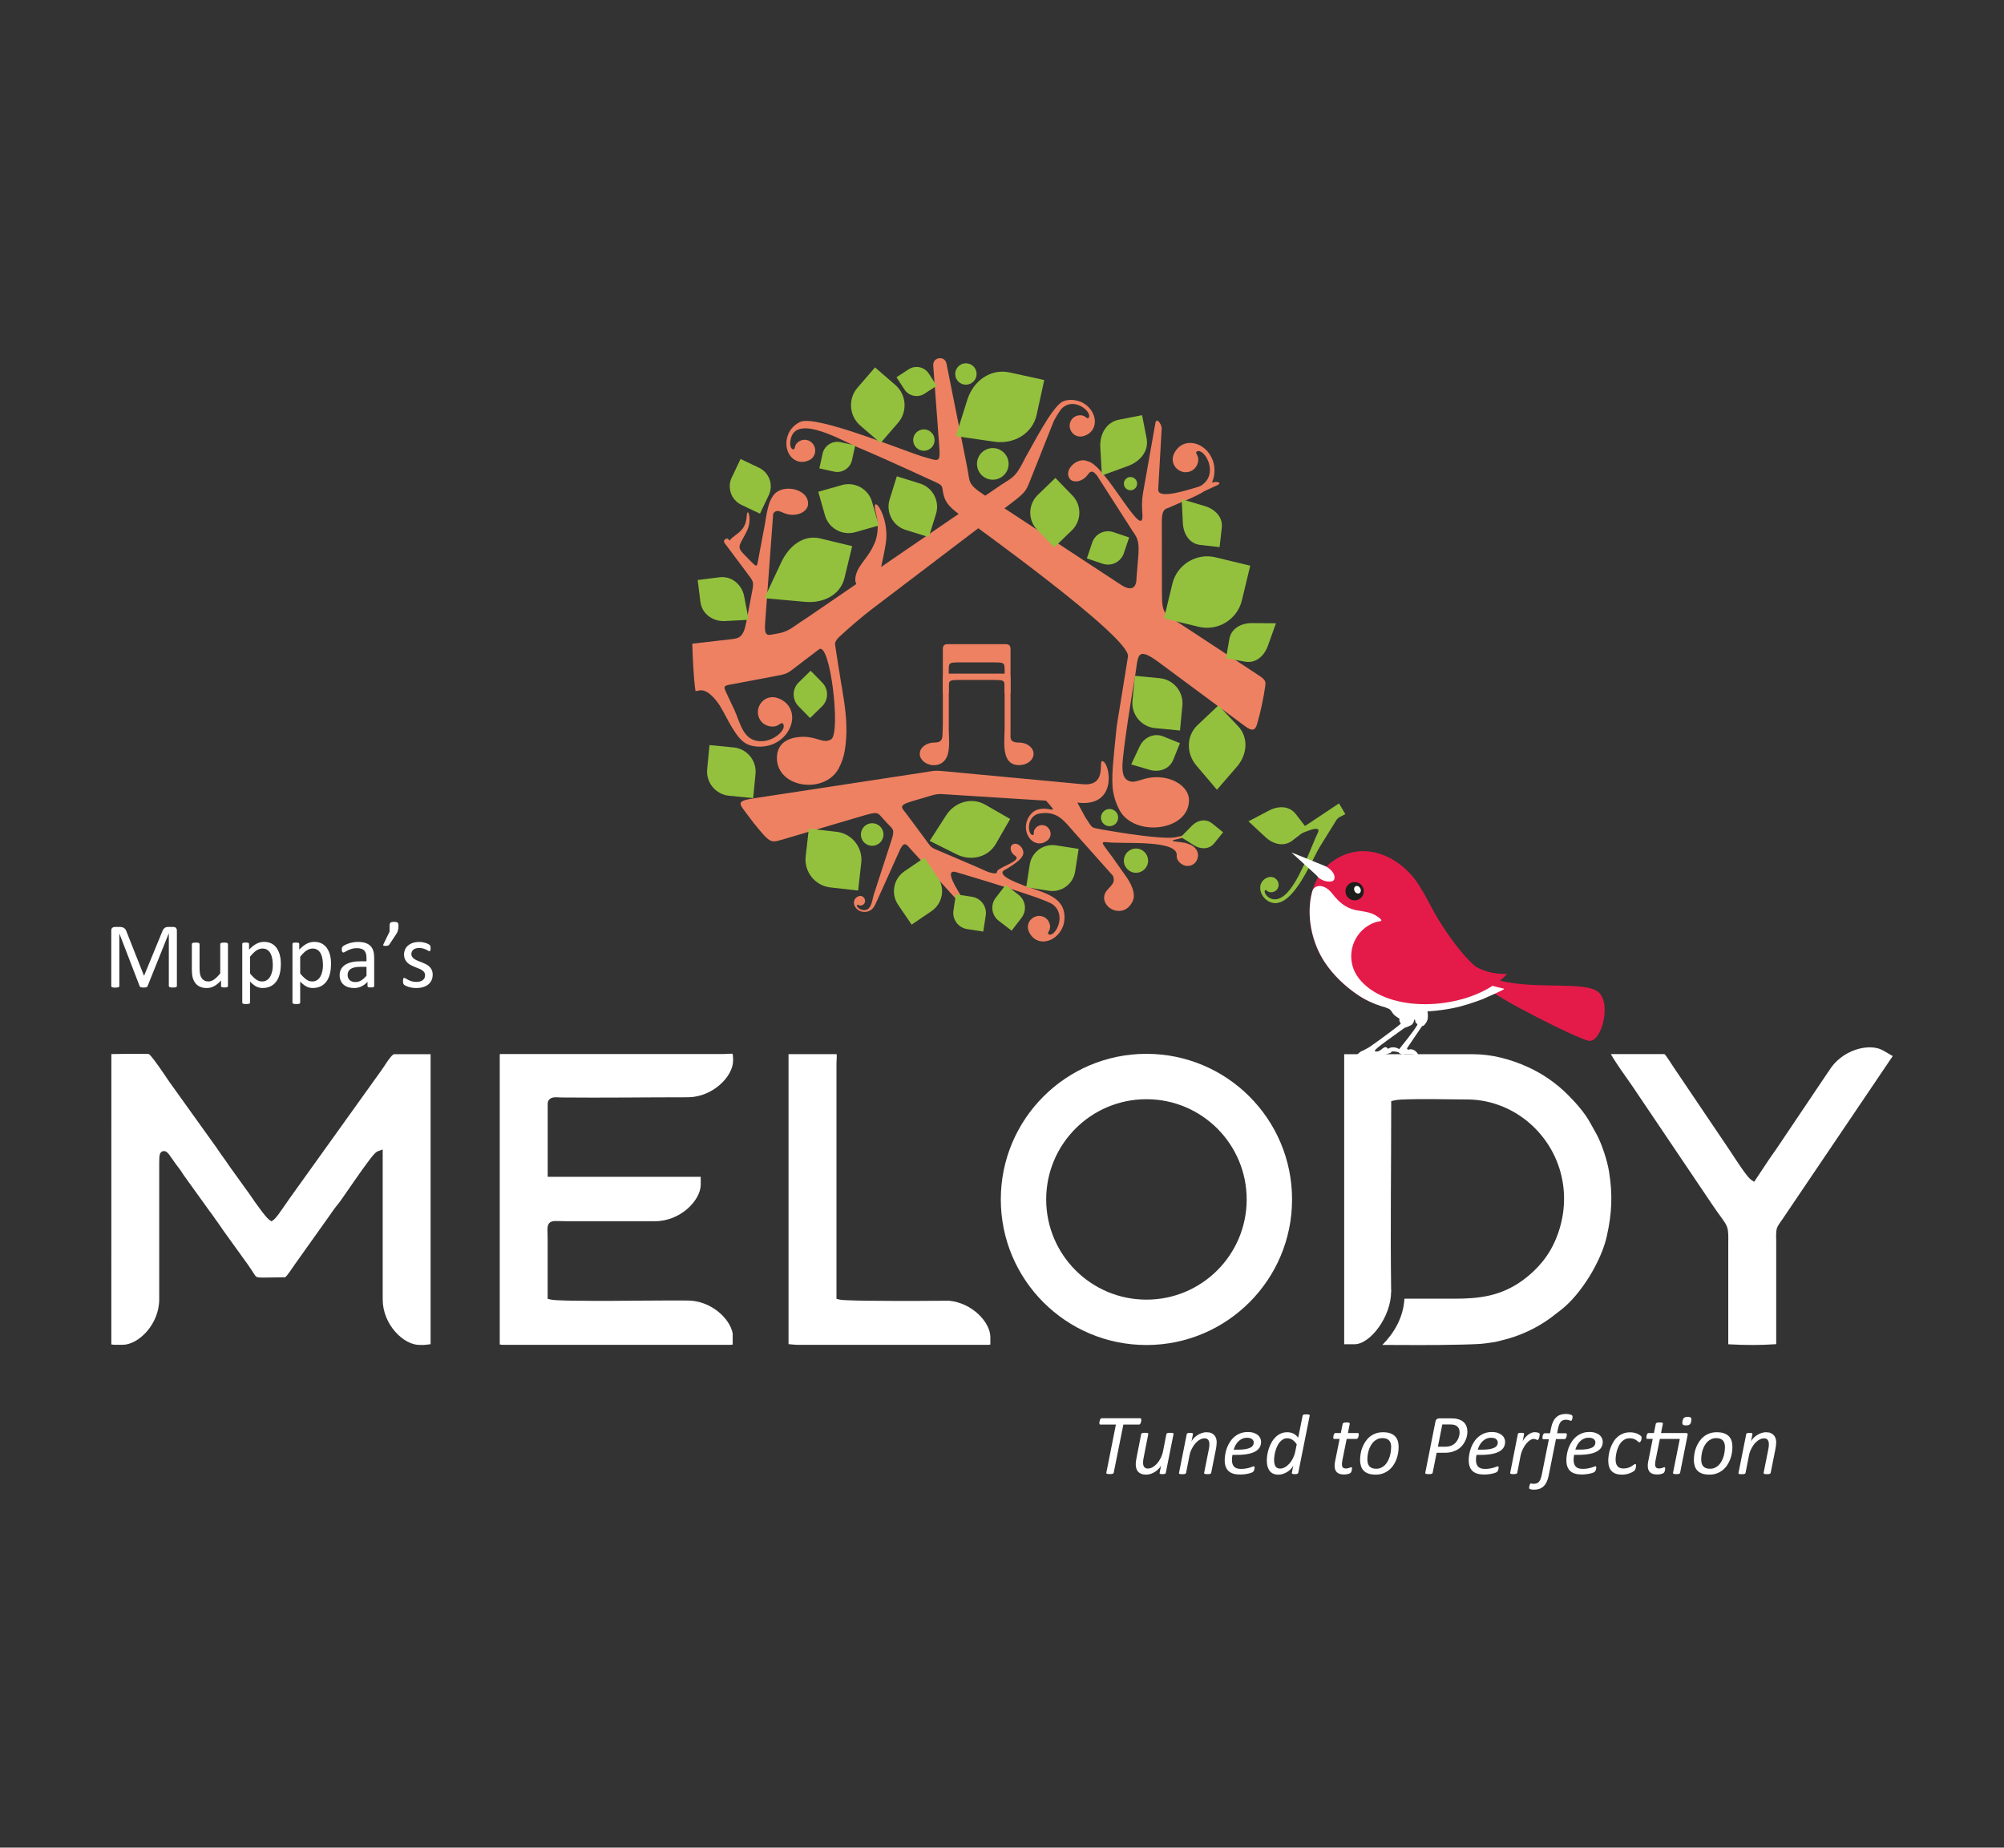 <?xml version="1.0" encoding="UTF-8"?><svg id="Layer_1" xmlns="http://www.w3.org/2000/svg" viewBox="0 0 477.79 440.63"><rect x="0" y="0" width="477.79" height="440.63" fill="#333333" stroke="none"/><defs><style>.cls-1,.cls-2{fill:#fff;}.cls-3,.cls-4{fill:#ee8162;}.cls-5{fill:#93c13e;}.cls-5,.cls-6,.cls-7,.cls-2,.cls-4{fill-rule:evenodd;}.cls-6{fill:#1d1d1b;}.cls-7{fill:#e41b49;}</style></defs><path class="cls-1" d="m42.18,235.14c0,.06-.02.11-.05.16-.03.05-.08.08-.16.11-.08.03-.17.05-.29.07-.12.02-.27.03-.46.03-.18,0-.33,0-.46-.03-.13-.02-.22-.04-.3-.07-.07-.03-.13-.06-.16-.11-.03-.04-.05-.1-.05-.16v-12.53h-.02l-5.06,12.59c-.02.05-.05.09-.09.13-.04.04-.1.07-.18.1-.08.03-.17.05-.28.06-.11.01-.23.02-.38.02s-.29,0-.4-.02c-.11-.01-.2-.03-.28-.06-.08-.03-.13-.06-.17-.09-.04-.04-.07-.08-.08-.12l-4.85-12.59h-.01v12.53c0,.06-.02.11-.05.16-.03.05-.08.08-.16.11-.08.03-.18.05-.3.07-.12.02-.28.03-.47.03s-.34,0-.46-.03c-.12-.02-.22-.04-.29-.07-.07-.03-.12-.06-.15-.11-.03-.04-.04-.1-.04-.16v-13.23c0-.31.08-.53.25-.67.17-.13.35-.2.55-.2h1.18c.24,0,.45.02.63.07.18.04.34.11.47.21.14.1.25.22.34.37.09.15.17.32.24.52l4.12,10.42h.06l4.27-10.39c.08-.22.17-.41.27-.57.1-.16.2-.28.32-.37.11-.1.25-.16.39-.2.14-.04.31-.06.5-.06h1.23c.11,0,.22.02.32.05.1.03.19.09.26.16.07.07.13.16.17.27.05.11.07.24.07.39v13.23h0Zm12.18.01c0,.06-.01.11-.04.15-.03.04-.07.08-.14.11-.06.03-.15.05-.26.06-.11.02-.24.02-.39.02-.17,0-.31,0-.41-.02-.11-.01-.19-.04-.26-.06-.06-.03-.11-.07-.13-.11-.02-.04-.03-.09-.03-.15v-1.32c-.57.63-1.13,1.08-1.69,1.37-.55.29-1.12.43-1.69.43-.67,0-1.23-.11-1.68-.33-.46-.22-.83-.52-1.11-.91-.28-.38-.48-.82-.61-1.33-.12-.51-.18-1.13-.18-1.85v-6.07c0-.06.01-.11.04-.15.03-.04.08-.08.15-.11.07-.03.17-.06.29-.07.12-.01.27-.02.44-.02s.33,0,.44.02c.12.01.21.03.28.07.07.03.12.07.15.11.03.04.05.09.05.15v5.83c0,.58.04,1.05.13,1.41.08.35.21.65.39.9.17.25.4.44.66.58.27.14.58.2.93.2.46,0,.92-.16,1.37-.49.46-.33.94-.8,1.45-1.43v-7c0-.06.01-.11.04-.15.03-.04.08-.08.15-.11.07-.03.17-.06.28-.07.12-.01.27-.02.45-.02s.33,0,.44.02c.12.01.21.03.28.07.07.03.12.07.15.11.03.04.05.09.05.15v10.01h0Zm12.59-5.17c0,.88-.09,1.66-.28,2.36-.19.69-.46,1.29-.83,1.77-.36.49-.82.86-1.36,1.12-.54.26-1.16.39-1.85.39-.3,0-.57-.03-.82-.09-.25-.06-.5-.15-.74-.28-.24-.13-.48-.28-.71-.48-.24-.19-.49-.42-.75-.68v5.01c0,.06-.02.11-.05.16-.03.05-.08.08-.14.11-.07.03-.16.05-.28.06-.12.02-.27.02-.46.02s-.33,0-.45-.02c-.12-.02-.22-.04-.28-.06-.07-.03-.12-.07-.15-.11-.03-.05-.04-.1-.04-.16v-13.98c0-.07.01-.12.03-.16.02-.04.07-.08.13-.1.07-.03.15-.05.26-.06.1-.01.23-.02.38-.02.16,0,.28,0,.39.02.1.01.18.03.25.06.07.03.11.07.14.11.03.04.04.09.04.16v1.34c.3-.31.6-.58.88-.81.28-.23.57-.42.85-.57.28-.15.58-.27.88-.35.3-.08.61-.12.95-.12.72,0,1.34.14,1.85.42.51.28.93.67,1.25,1.16.32.49.56,1.06.71,1.71.15.65.22,1.34.22,2.06h0Zm-1.91.21c0-.51-.04-1.01-.12-1.49-.08-.48-.21-.9-.4-1.27-.19-.37-.44-.67-.76-.89s-.72-.33-1.19-.33c-.24,0-.47.03-.7.11-.23.07-.46.18-.7.33-.24.15-.49.35-.74.6-.26.25-.53.56-.82.92v3.98c.5.62.98,1.09,1.43,1.42.46.33.93.49,1.43.49.46,0,.85-.11,1.18-.33.33-.22.6-.52.8-.89.2-.37.35-.79.45-1.25.1-.46.14-.93.14-1.39h0Zm13.87-.21c0,.88-.09,1.66-.28,2.36-.19.69-.46,1.29-.83,1.77-.36.49-.82.86-1.36,1.12-.54.26-1.16.39-1.85.39-.3,0-.57-.03-.82-.09-.25-.06-.5-.15-.74-.28-.24-.13-.48-.28-.71-.48-.24-.19-.49-.42-.75-.68v5.01c0,.06-.02.11-.05.16-.03.05-.08.08-.14.11-.07.03-.16.05-.28.06-.12.02-.27.02-.45.02s-.33,0-.45-.02c-.12-.02-.22-.04-.28-.06-.07-.03-.12-.07-.15-.11-.03-.05-.04-.1-.04-.16v-13.98c0-.07.01-.12.03-.16.02-.04.07-.08.13-.1.07-.03.15-.05.26-.06.1-.01.23-.02.38-.02.16,0,.28,0,.39.02.1.01.18.03.25.06.07.03.11.07.14.11.03.04.04.09.04.16v1.34c.3-.31.6-.58.88-.81.28-.23.57-.42.85-.57.28-.15.58-.27.88-.35.3-.08.61-.12.95-.12.72,0,1.34.14,1.85.42.51.28.93.67,1.25,1.16.32.49.56,1.06.71,1.71.15.65.22,1.34.22,2.06h0Zm-1.91.21c0-.51-.04-1.01-.12-1.49-.08-.48-.21-.9-.4-1.27-.19-.37-.44-.67-.76-.89-.32-.22-.72-.33-1.19-.33-.24,0-.47.03-.7.11-.23.07-.46.18-.7.33-.24.15-.49.35-.74.6-.26.25-.53.56-.82.92v3.98c.5.62.98,1.09,1.43,1.42.46.33.93.49,1.43.49.46,0,.85-.11,1.18-.33.33-.22.6-.52.8-.89.2-.37.35-.79.45-1.25.09-.46.14-.93.14-1.39h0Zm12.21,4.97c0,.09-.03.16-.09.2-.06.05-.14.08-.25.1-.1.02-.25.03-.46.03-.19,0-.35-.01-.46-.03-.11-.02-.2-.05-.25-.1-.05-.05-.08-.11-.08-.2v-1c-.44.47-.92.83-1.46,1.09-.54.25-1.11.38-1.71.38-.53,0-1.01-.07-1.43-.2-.43-.14-.79-.34-1.09-.6-.3-.26-.54-.58-.7-.96-.17-.38-.25-.81-.25-1.29,0-.57.11-1.05.35-1.47.23-.42.56-.76.99-1.04.43-.27.96-.48,1.58-.62.62-.14,1.32-.2,2.1-.2h1.38v-.78c0-.38-.04-.72-.12-1.02-.08-.3-.21-.54-.39-.74-.18-.2-.42-.35-.71-.44-.29-.1-.64-.15-1.07-.15-.45,0-.86.05-1.21.16-.36.11-.68.23-.94.36-.27.13-.5.25-.68.36-.18.11-.32.16-.4.16-.06,0-.11-.02-.16-.05-.05-.03-.08-.07-.12-.13-.03-.06-.06-.13-.07-.22-.02-.1-.02-.19-.02-.31,0-.18.01-.33.04-.44.03-.11.09-.21.19-.3.1-.09.27-.21.52-.34.24-.13.53-.25.85-.36.31-.11.66-.2,1.04-.27.38-.07.76-.11,1.14-.11.72,0,1.33.08,1.83.24.5.16.91.41,1.22.72.31.32.54.71.68,1.17.14.47.21,1.01.21,1.63v6.75h0Zm-1.82-4.58h-1.57c-.5,0-.94.04-1.31.13-.37.08-.68.21-.92.38-.24.17-.42.36-.54.6-.11.24-.17.5-.17.81,0,.52.16.93.49,1.24.33.31.79.46,1.38.46.48,0,.93-.12,1.34-.37.41-.24.84-.62,1.29-1.12v-2.13h0Zm7.61-9.81c0,.23-.01.44-.03.63-.02.19-.06.37-.11.54-.05.17-.12.35-.2.51-.09.17-.19.34-.32.52l-1.52,2.28c-.04.05-.08.1-.13.14-.05.05-.11.08-.18.11-.07.03-.15.05-.24.06-.09.01-.21.02-.35.02-.13,0-.23,0-.32-.02-.09-.01-.15-.03-.18-.06-.04-.03-.06-.06-.06-.11,0-.04,0-.1.04-.17l1.48-3.05v-1.41c0-.19.02-.35.06-.47.04-.12.1-.21.19-.28.09-.07.2-.11.33-.13.13-.02.3-.03.49-.03.18,0,.34.01.48.03.13.02.24.06.33.13.08.06.15.16.19.28.04.12.06.27.06.47h0Zm8.16,11.65c0,.51-.09.97-.28,1.37-.19.4-.46.74-.8,1.01-.35.27-.76.48-1.24.62-.48.14-1.01.21-1.59.21-.36,0-.69-.03-1.02-.08-.32-.05-.61-.12-.87-.21-.25-.08-.47-.17-.65-.26-.18-.09-.31-.17-.39-.25-.08-.07-.14-.18-.18-.31-.04-.13-.06-.32-.06-.55,0-.14,0-.26.02-.35.01-.1.03-.17.05-.24.02-.06.06-.1.09-.13.04-.03.09-.04.14-.04.08,0,.2.05.36.15.16.1.36.21.59.33.23.12.51.23.83.33.32.1.68.15,1.1.15.31,0,.59-.03.84-.1.25-.06.47-.16.66-.3.19-.13.33-.3.43-.5.1-.2.15-.44.15-.72s-.07-.52-.22-.71c-.14-.19-.33-.36-.57-.51-.24-.15-.5-.28-.8-.39-.3-.11-.6-.24-.91-.36-.31-.13-.62-.27-.92-.43-.3-.16-.57-.35-.8-.58-.24-.23-.42-.5-.57-.82-.14-.32-.22-.7-.22-1.15,0-.39.08-.77.23-1.13.15-.36.38-.68.68-.94.31-.27.69-.49,1.14-.65.46-.16.99-.24,1.6-.24.27,0,.53.02.8.07.27.05.5.11.72.17.22.07.4.14.55.22.15.08.27.15.35.22.08.06.13.11.16.16.03.05.05.1.06.15.01.05.02.12.03.2.01.08.02.18.02.3,0,.13,0,.23-.02.33-.01.09-.03.17-.06.22-.03.06-.06.1-.1.13-.04.03-.08.04-.12.04-.07,0-.16-.04-.29-.13-.13-.08-.29-.17-.49-.26-.2-.1-.44-.18-.71-.26-.27-.08-.58-.13-.93-.13-.31,0-.59.03-.82.11-.24.07-.43.17-.58.3-.15.13-.27.28-.35.46-.08.17-.12.37-.12.57,0,.29.08.53.22.73.15.2.34.37.58.52.24.15.51.28.81.4.3.12.61.24.93.36.32.13.63.27.93.42.31.16.58.35.82.57.24.22.43.49.57.8.14.31.22.68.22,1.11h0Z"/><path class="cls-1" d="m272.1,338.59s0,.1,0,.17c0,.07-.01.15-.03.23-.02.08-.04.17-.07.26-.03.09-.06.17-.1.24-.04.07-.09.12-.15.17-.06.05-.12.07-.19.07h-3.73l-2.3,11.49c-.01.06-.04.1-.08.14-.04.04-.09.07-.16.1-.07.02-.17.05-.29.06-.12.02-.26.02-.43.02s-.31,0-.42-.02c-.11-.02-.19-.04-.25-.06-.06-.02-.1-.06-.12-.1-.02-.04-.02-.09-.01-.14l2.28-11.49h-3.7c-.09,0-.16-.03-.19-.09-.04-.06-.05-.15-.05-.26,0-.05,0-.11.01-.18.01-.07.02-.15.04-.24.02-.09.04-.17.07-.26.02-.08.06-.16.1-.23.04-.07.08-.13.13-.17.05-.05.11-.07.18-.07h9.22c.09,0,.15.03.19.1.03.06.05.15.05.26h0Zm110.02,5.3c0,.47-.11.89-.33,1.27-.22.37-.56.69-1.02.96-.46.27-1.05.47-1.78.61-.72.14-1.59.22-2.6.22h-1.09c-.05.22-.08.44-.1.65-.02.21-.02.41-.02.59,0,.68.17,1.2.51,1.57.34.36.89.54,1.65.54.44,0,.83-.03,1.18-.1.35-.06.65-.13.9-.21.26-.07.47-.14.63-.21.16-.07.28-.1.34-.1.06,0,.11.02.14.07.03.05.05.11.05.19,0,.07,0,.15-.02.24-.01.09-.03.19-.06.29-.03.1-.07.2-.11.28-.05.09-.09.16-.15.22-.08.08-.23.16-.43.24-.21.08-.46.15-.74.21-.29.07-.6.12-.94.16-.34.04-.68.06-1.03.06-.6,0-1.14-.07-1.6-.21-.46-.14-.84-.35-1.14-.63-.3-.28-.53-.64-.68-1.06-.15-.42-.23-.92-.23-1.5,0-.44.04-.92.13-1.43.08-.51.22-1.01.4-1.51.19-.5.42-.98.72-1.43.29-.46.64-.86,1.05-1.21.41-.35.87-.63,1.4-.84.53-.21,1.14-.32,1.8-.32.57,0,1.06.07,1.46.22.4.14.73.32.98.55.26.22.44.47.56.75.12.28.17.55.17.82h0Zm-1.74.15c0-.35-.14-.63-.41-.85-.27-.21-.66-.32-1.16-.32-.44,0-.83.08-1.18.23-.34.15-.64.36-.91.62-.26.26-.49.56-.68.9-.19.35-.34.71-.45,1.09h1.04c.72,0,1.31-.05,1.79-.13.48-.09.87-.21,1.16-.36.29-.15.49-.34.61-.54.12-.21.18-.42.18-.65h0Zm11.01-1.21c0,.12-.01.25-.03.38-.02.13-.06.25-.11.36-.05.11-.11.21-.17.28-.07.07-.14.11-.22.11-.1,0-.2-.05-.3-.15-.1-.1-.24-.21-.4-.33-.17-.12-.38-.23-.64-.33-.26-.1-.58-.15-.98-.15-.44,0-.83.09-1.16.27-.34.18-.64.42-.88.71-.25.29-.46.62-.62.98-.16.37-.3.74-.4,1.11-.1.37-.17.74-.22,1.09-.05.35-.07.66-.07.92,0,.7.15,1.23.46,1.59.31.36.77.54,1.38.54.44,0,.82-.06,1.14-.16.32-.11.59-.23.81-.37.22-.14.41-.26.55-.37.14-.11.27-.16.38-.16.05,0,.09.02.12.08.03.05.04.13.04.22,0,.08,0,.18-.02.29-.01.11-.03.23-.06.35-.03.12-.07.23-.11.33-.04.1-.1.2-.18.28-.08.09-.23.19-.43.31-.21.12-.44.23-.71.33-.27.1-.56.18-.87.24-.31.07-.64.1-.97.1-1.1,0-1.92-.28-2.47-.84-.54-.56-.81-1.39-.81-2.49,0-.42.03-.87.11-1.37.07-.49.19-.99.36-1.49.17-.5.39-.99.65-1.46.27-.47.59-.89.98-1.25.39-.36.84-.66,1.35-.87.51-.22,1.1-.33,1.76-.33.27,0,.53.02.79.07.25.05.49.1.71.18.22.08.42.17.6.28.18.12.32.21.42.3.1.09.16.16.19.22.02.06.03.13.03.2h0Zm9.19,8.4c-.01.06-.04.1-.07.14-.03.03-.08.07-.15.1-.07.02-.16.05-.27.06-.12.01-.25.02-.42.02s-.3,0-.41-.02c-.11-.01-.2-.03-.25-.06-.06-.03-.1-.06-.12-.1-.02-.04-.02-.08-.01-.14l1.62-8.07h-4.76l-1.03,5.12c-.03.14-.05.3-.07.48-.02.17-.03.32-.03.44,0,.35.07.6.22.76.15.16.38.24.71.24.19,0,.35-.01.48-.05.14-.03.25-.06.35-.1.1-.03.18-.07.26-.1.08-.03.14-.05.2-.05s.1.02.13.06c.03.04.05.11.05.21,0,.09-.01.19-.02.29-.02.1-.04.21-.07.31-.03.1-.06.2-.1.28-.04.08-.08.15-.13.19-.05.05-.14.1-.24.15-.11.05-.24.09-.38.13-.14.04-.29.07-.45.09-.16.02-.32.03-.48.03-.38,0-.72-.04-1-.12-.28-.08-.51-.21-.71-.38-.19-.17-.33-.39-.43-.65-.09-.26-.14-.58-.14-.95,0-.08,0-.17.01-.27,0-.1.02-.2.03-.31.02-.11.03-.22.05-.33.02-.11.03-.21.06-.31l1.03-5.17h-1.28c-.08,0-.13-.02-.17-.07-.04-.05-.06-.13-.06-.26,0-.09.01-.21.03-.33.02-.13.05-.24.09-.35.04-.11.09-.2.16-.28.07-.07.14-.11.23-.11h1.29l.44-2.19s.03-.09.07-.13c.04-.04.09-.08.16-.11.07-.03.16-.05.27-.07.11-.01.25-.02.42-.02s.3,0,.41.02c.11.01.19.03.25.07.06.03.09.07.11.11.02.04.02.08,0,.13l-.44,2.19h5.92c.21,0,.34.05.39.14.06.09.07.22.02.4l-1.78,8.93h0Zm2.64-12.31c-.03.19-.08.35-.14.48-.06.13-.13.23-.23.31-.09.08-.21.13-.35.17-.14.03-.31.05-.52.05s-.37-.02-.5-.05c-.13-.03-.22-.09-.28-.17-.06-.08-.09-.19-.1-.31,0-.13,0-.29.04-.48.03-.19.08-.35.14-.48.06-.13.14-.23.23-.32.1-.08.22-.14.36-.17.14-.03.31-.05.51-.05s.37.01.5.05c.13.03.22.09.28.17.06.09.09.19.1.32,0,.13-.01.29-.05.48h0Zm9.82,6.14c0,.51-.05,1.02-.14,1.55-.09.52-.24,1.03-.43,1.52-.2.49-.44.95-.74,1.38-.3.43-.65.8-1.06,1.12-.41.32-.87.58-1.38.76-.52.19-1.09.28-1.73.28s-1.22-.08-1.68-.23c-.47-.16-.85-.39-1.15-.69-.3-.3-.52-.67-.66-1.1-.14-.44-.22-.93-.22-1.48,0-.51.05-1.02.14-1.55.09-.52.23-1.03.43-1.51.2-.49.45-.94.74-1.38.3-.43.65-.81,1.05-1.13.41-.32.87-.58,1.38-.76.52-.19,1.09-.28,1.73-.28s1.22.08,1.68.24c.47.16.85.39,1.16.69.3.3.53.67.67,1.1.14.44.21.93.21,1.47h0Zm-1.78.1c0-.34-.03-.65-.11-.92-.07-.28-.19-.51-.36-.69-.17-.19-.38-.34-.65-.44-.27-.1-.59-.15-.97-.15-.41,0-.79.07-1.12.22s-.64.35-.9.59c-.27.25-.49.54-.69.88-.2.33-.36.69-.49,1.07-.13.38-.22.77-.28,1.17-.06.4-.09.79-.09,1.17,0,.34.04.65.11.92.08.28.2.51.37.7.17.19.39.34.65.44.27.1.59.15.98.15.42,0,.79-.07,1.12-.22.33-.15.62-.35.89-.6.26-.25.49-.55.68-.88.19-.34.35-.69.48-1.08.13-.38.22-.77.28-1.17.06-.4.09-.79.09-1.17h0Zm12.2-1.11c0,.24-.01.48-.04.71-.02.23-.06.47-.11.72l-1.15,5.76c-.01.06-.04.1-.07.14-.03.03-.08.07-.15.1-.07.02-.16.05-.27.06-.11.01-.25.02-.42.02s-.3,0-.4-.02c-.11-.01-.19-.03-.24-.06-.06-.03-.1-.06-.12-.1-.01-.04-.02-.08-.01-.14l1.13-5.69c.05-.21.08-.42.1-.61.02-.2.02-.37.02-.53,0-.42-.09-.75-.27-1.01-.17-.26-.47-.38-.89-.38-.36,0-.73.1-1.11.31-.38.21-.73.5-1.05.86-.33.36-.61.8-.87,1.3-.26.5-.44,1.05-.56,1.64l-.81,4.12c-.01.06-.03.1-.07.14-.04.03-.09.07-.15.1-.07.02-.16.05-.28.06-.11.01-.25.02-.42.02s-.31,0-.41-.02c-.1-.01-.19-.03-.24-.06-.06-.03-.09-.06-.11-.1-.01-.04-.02-.08,0-.14l1.84-9.23s.02-.09.06-.13c.03-.04.08-.08.14-.1.07-.03.15-.05.25-.06.1-.01.22-.01.36-.01s.26,0,.35.01c.09.01.16.03.21.06.05.02.08.06.1.1.01.04.02.08.01.13l-.35,1.76c.1-.23.27-.48.5-.74.23-.26.51-.5.83-.72.32-.22.67-.4,1.06-.54.39-.14.79-.22,1.21-.22.45,0,.84.07,1.14.21.31.14.56.32.75.55.19.23.33.5.41.8.08.3.12.61.12.94h0Zm-145.5,7.18c0,.06-.03.1-.06.14-.03.04-.08.07-.14.1-.06.02-.15.04-.25.06-.1.01-.22.02-.37.02-.13,0-.24,0-.34-.02-.09-.01-.16-.03-.22-.06-.05-.02-.08-.06-.1-.1-.02-.04-.02-.09,0-.14l.34-1.73c-.11.23-.28.48-.52.73-.23.26-.51.49-.83.71-.32.22-.67.39-1.05.53-.38.14-.76.2-1.15.2-.46,0-.85-.06-1.17-.19-.31-.13-.57-.3-.77-.52-.19-.22-.33-.49-.42-.79-.09-.3-.13-.64-.13-1,0-.22.02-.45.05-.69.03-.24.07-.48.12-.71l1.13-5.77s.04-.09.07-.13c.03-.04.09-.08.16-.1.07-.03.16-.05.27-.06.11-.01.25-.01.41-.01s.3,0,.41.01c.11.01.19.03.25.06.06.02.09.06.11.1.02.04.02.08.01.13l-1.12,5.71c-.04.17-.07.36-.09.55-.02.19-.03.38-.03.58s.02.39.06.56c.04.17.1.31.2.43.09.12.21.22.35.29.15.07.32.1.53.1.36,0,.73-.1,1.11-.31.38-.21.73-.5,1.06-.86.33-.37.62-.81.88-1.31.26-.51.45-1.06.57-1.66l.8-4.08s.03-.09.07-.13c.04-.04.09-.08.16-.1.07-.03.16-.05.28-.06.11-.01.25-.01.41-.01s.3,0,.41.01c.1.01.19.03.25.06.06.02.09.06.11.1.02.04.02.08.01.13l-1.84,9.23h0Zm12.11-7.18c0,.24-.01.48-.04.71-.02.23-.06.47-.11.72l-1.15,5.76c-.01.06-.04.1-.07.14-.03.03-.08.07-.15.1-.07.02-.16.05-.27.06-.11.01-.25.02-.42.02s-.3,0-.4-.02c-.11-.01-.19-.03-.24-.06-.06-.03-.1-.06-.12-.1-.01-.04-.02-.08-.01-.14l1.13-5.69c.05-.21.08-.42.1-.61.02-.2.02-.37.02-.53,0-.42-.09-.75-.27-1.01-.17-.26-.47-.38-.89-.38-.36,0-.73.1-1.11.31-.38.21-.73.5-1.05.86-.32.36-.61.8-.87,1.3-.26.5-.44,1.05-.56,1.64l-.81,4.12c-.01.06-.03.1-.07.14-.03.03-.09.07-.15.1-.07.02-.16.05-.28.06-.11.01-.25.02-.42.02s-.31,0-.41-.02c-.1-.01-.18-.03-.24-.06-.06-.03-.09-.06-.11-.1-.01-.04-.02-.08,0-.14l1.84-9.23s.02-.09.06-.13c.03-.04.08-.08.14-.1.07-.03.15-.05.25-.06.1-.01.22-.01.36-.01s.26,0,.35.01c.09.01.16.03.21.06.05.02.08.06.1.1.01.04.02.08.01.13l-.35,1.76c.1-.23.27-.48.5-.74.23-.26.51-.5.83-.72.32-.22.67-.4,1.06-.54.39-.14.79-.22,1.21-.22.45,0,.84.07,1.14.21.31.14.56.32.75.55.19.23.33.5.41.8.08.3.12.61.12.94h0Zm10.59-.15c0,.47-.11.89-.33,1.27-.22.37-.56.69-1.02.96-.46.27-1.05.47-1.78.61-.72.14-1.59.22-2.6.22h-1.09c-.05.22-.08.44-.1.65-.02.21-.02.41-.02.59,0,.68.17,1.2.51,1.57.34.36.89.54,1.65.54.44,0,.83-.03,1.18-.1.35-.06.65-.13.9-.21.26-.07.47-.14.63-.21.16-.07.28-.1.34-.1.06,0,.11.02.14.07s.05.11.05.19c0,.07,0,.15-.02.24-.01.09-.03.19-.06.29-.03.1-.07.2-.11.28-.05.09-.09.16-.15.22-.08.08-.23.16-.43.24-.21.08-.46.15-.74.21-.29.07-.6.12-.94.16-.34.04-.68.06-1.03.06-.6,0-1.14-.07-1.6-.21-.46-.14-.84-.35-1.14-.63-.3-.28-.53-.64-.68-1.06-.15-.42-.23-.92-.23-1.5,0-.44.04-.92.13-1.43.08-.51.22-1.01.4-1.51.19-.5.42-.98.72-1.43.29-.46.64-.86,1.05-1.21.41-.35.87-.63,1.4-.84.53-.21,1.14-.32,1.8-.32.57,0,1.06.07,1.46.22.4.14.73.32.98.55.26.22.44.47.56.75.12.28.18.55.18.82h0Zm-1.74.15c0-.35-.14-.63-.41-.85-.27-.21-.66-.32-1.16-.32-.44,0-.83.08-1.18.23-.34.15-.64.36-.91.62-.26.26-.49.56-.68.9-.19.35-.34.71-.45,1.09h1.04c.72,0,1.31-.05,1.79-.13.48-.09.87-.21,1.16-.36.29-.15.49-.34.61-.54.12-.21.18-.42.18-.65h0Zm10.6,7.18c-.02.12-.09.2-.22.25-.13.05-.33.07-.62.07-.14,0-.26,0-.35-.02-.09-.01-.16-.03-.21-.06-.06-.02-.09-.05-.11-.09-.02-.04-.02-.09,0-.15l.33-1.72c-.09.22-.25.46-.48.72-.23.26-.51.49-.82.71-.32.21-.67.39-1.06.53-.39.14-.79.21-1.19.21s-.75-.05-1.05-.16c-.29-.11-.54-.25-.74-.43-.2-.18-.36-.38-.49-.62-.13-.24-.22-.48-.3-.73-.07-.25-.12-.5-.14-.75-.02-.25-.04-.48-.04-.69,0-.39.04-.84.11-1.33.08-.49.2-.98.36-1.48.16-.5.37-.98.63-1.45.26-.48.57-.89.93-1.26.36-.36.78-.66,1.25-.88.48-.23,1.01-.34,1.61-.34.29,0,.57.03.83.1.26.06.5.15.71.27.21.11.4.25.58.41.17.16.34.32.48.49l1.05-5.21s.03-.09.06-.14c.04-.05.09-.08.15-.1.07-.02.16-.05.27-.06.11-.02.25-.02.42-.02s.3,0,.41.02c.1.02.19.04.25.06.06.02.1.06.12.1.02.05.02.09,0,.14l-2.72,13.62h0Zm-.34-6.78c-.32-.47-.67-.83-1.04-1.08-.37-.25-.79-.37-1.25-.37-.36,0-.69.08-.98.25-.29.17-.55.39-.79.67-.23.28-.43.6-.6.96-.17.36-.31.74-.42,1.12-.11.38-.19.76-.25,1.14-.05.38-.08.72-.08,1.04,0,.66.11,1.17.34,1.52.22.35.59.53,1.09.53.37,0,.75-.1,1.13-.31.38-.2.73-.49,1.06-.85.33-.36.62-.79.87-1.29.25-.5.44-1.04.56-1.63l.34-1.7h0Zm14.77-2.32c0,.06,0,.13-.01.2,0,.07-.02.14-.04.22-.02.07-.05.15-.08.22-.03.08-.07.14-.11.2-.04.06-.08.1-.13.14-.04.03-.1.05-.16.05h-2.35l-1.03,5.12c-.03.14-.05.3-.07.48-.02.17-.03.32-.03.44,0,.35.07.6.22.76.15.16.39.24.72.24.18,0,.34-.01.48-.05.14-.03.25-.06.35-.1.1-.03.18-.07.26-.1.07-.03.14-.05.19-.05.05,0,.09.02.13.06.03.04.05.11.05.21,0,.09,0,.19-.02.29-.02.1-.04.21-.07.31-.03.1-.06.2-.1.28-.04.08-.09.15-.13.19-.06.05-.14.1-.24.15-.11.05-.23.09-.38.13-.14.04-.29.07-.45.09-.16.02-.32.03-.47.03-.38,0-.72-.04-1-.12-.28-.08-.52-.21-.71-.38-.19-.17-.33-.39-.43-.65-.09-.26-.14-.58-.14-.95,0-.08,0-.17.01-.27,0-.1.02-.2.03-.31.02-.11.04-.22.05-.33.02-.11.03-.21.06-.31l1.04-5.17h-1.28c-.08,0-.14-.02-.17-.07-.04-.05-.06-.13-.06-.26,0-.09.01-.21.03-.33.02-.13.05-.24.09-.35.04-.11.09-.2.16-.28.06-.07.14-.11.23-.11h1.29l.44-2.19s.03-.09.07-.13c.04-.04.09-.08.16-.11.07-.03.16-.05.27-.07.11-.01.25-.02.42-.02s.3,0,.4.02c.1.01.19.03.24.07.06.03.1.07.11.11.02.04.02.08.02.13l-.44,2.19h2.35c.1,0,.17.04.2.11.03.08.05.16.05.26h0Zm9.51,2.93c0,.51-.05,1.02-.14,1.55-.09.52-.24,1.03-.43,1.52-.2.49-.44.95-.74,1.38-.3.43-.65.8-1.06,1.12-.41.32-.87.58-1.38.76-.52.19-1.09.28-1.73.28s-1.22-.08-1.68-.23c-.47-.16-.85-.39-1.15-.69-.3-.3-.52-.67-.66-1.1-.14-.44-.22-.93-.22-1.48,0-.51.05-1.02.14-1.55.09-.52.23-1.03.43-1.51.2-.49.45-.94.74-1.38.3-.43.65-.81,1.05-1.13.41-.32.87-.58,1.38-.76.52-.19,1.09-.28,1.73-.28s1.22.08,1.68.24c.47.16.85.39,1.16.69.3.3.53.67.67,1.1.14.44.21.93.21,1.47h0Zm-1.78.1c0-.34-.03-.65-.11-.92-.07-.28-.19-.51-.36-.69-.17-.19-.38-.34-.65-.44-.27-.1-.59-.15-.98-.15-.41,0-.79.07-1.12.22s-.64.35-.9.59c-.27.25-.49.54-.69.88-.2.33-.36.69-.49,1.07-.13.38-.22.77-.28,1.17-.06.4-.09.79-.09,1.17,0,.34.04.65.11.92.08.28.2.51.37.7.17.19.39.34.65.44.27.1.59.15.98.15.42,0,.79-.07,1.12-.22.33-.15.63-.35.89-.6.26-.25.49-.55.68-.88.19-.34.35-.69.48-1.08.13-.38.22-.77.28-1.17.06-.4.09-.79.09-1.17h0Zm18.18-3.8c0,.36-.04.74-.13,1.14-.08.39-.22.78-.41,1.16-.19.38-.42.74-.7,1.08-.28.34-.62.64-1.03.89-.4.26-.87.46-1.39.61-.52.15-1.14.22-1.85.22h-1.83l-.95,4.78s-.04.09-.07.13c-.03.04-.09.07-.17.1-.08.02-.17.05-.29.06-.11.02-.25.02-.43.02-.15,0-.29,0-.4-.02-.11-.01-.2-.03-.26-.06-.06-.02-.11-.06-.13-.1-.02-.04-.03-.09-.01-.14l2.43-12.23c.06-.27.17-.47.34-.58.17-.12.37-.17.6-.17h2.61c.34,0,.65.01.91.03.26.02.52.06.76.12.37.08.7.21,1,.38.3.17.55.38.75.63.21.25.36.54.47.87.11.32.16.69.16,1.09h0Zm-1.87.18c0-.43-.11-.79-.31-1.09-.21-.3-.53-.52-.97-.64-.16-.05-.35-.08-.54-.09-.2-.01-.41-.02-.64-.02h-1.66l-1.05,5.32h1.68c.49,0,.9-.06,1.23-.16.34-.11.63-.25.88-.43.25-.18.47-.39.64-.63.17-.24.31-.49.43-.74.11-.26.19-.52.24-.78.05-.27.08-.51.08-.73h0Zm10.85,2.36c0,.47-.11.89-.33,1.27-.22.37-.56.69-1.02.96-.46.27-1.05.47-1.78.61-.72.14-1.59.22-2.6.22h-1.09c-.05.22-.08.44-.1.65-.02.21-.02.41-.02.59,0,.68.17,1.2.51,1.57.34.36.89.54,1.65.54.44,0,.83-.03,1.18-.1.35-.06.65-.13.9-.21.26-.07.47-.14.63-.21.16-.07.28-.1.34-.1.06,0,.11.02.14.07s.05.11.05.19c0,.07,0,.15-.02.24-.01.09-.03.19-.06.29-.03.1-.07.2-.11.28-.05.09-.09.16-.15.22-.08.08-.23.16-.43.24-.21.08-.46.15-.74.21-.29.07-.6.12-.94.16-.34.04-.68.06-1.03.06-.6,0-1.14-.07-1.6-.21-.46-.14-.84-.35-1.14-.63-.3-.28-.53-.64-.68-1.06-.15-.42-.23-.92-.23-1.5,0-.44.04-.92.13-1.43.08-.51.22-1.01.4-1.51.19-.5.42-.98.72-1.43.29-.46.64-.86,1.05-1.21.41-.35.87-.63,1.4-.84.53-.21,1.14-.32,1.8-.32.57,0,1.06.07,1.46.22.4.14.73.32.98.55.26.22.44.47.56.75.12.28.18.55.18.82h0Zm-1.74.15c0-.35-.14-.63-.4-.85-.27-.21-.66-.32-1.16-.32-.44,0-.83.08-1.18.23-.34.15-.64.36-.91.62-.26.26-.49.56-.68.9-.19.35-.34.71-.45,1.09h1.04c.72,0,1.31-.05,1.79-.13.48-.09.87-.21,1.16-.36.29-.15.49-.34.61-.54.12-.21.18-.42.18-.65h0Zm9.99-2.02s0,.08-.01.16c-.01.08-.02.17-.04.27-.01.1-.03.21-.06.32-.03.11-.06.21-.1.3-.04.09-.08.17-.13.23-.04.06-.09.09-.15.09s-.11-.01-.18-.03c-.07-.02-.14-.05-.21-.09-.08-.04-.17-.06-.27-.09-.1-.02-.22-.03-.36-.03-.23,0-.5.1-.8.3-.3.2-.6.48-.9.83-.29.36-.56.78-.8,1.26-.24.49-.42,1.01-.54,1.58l-.8,4.1c-.01.06-.04.1-.07.14-.03.03-.09.07-.15.1-.07.02-.16.05-.28.06-.11.01-.25.02-.42.02s-.31,0-.41-.02c-.1-.01-.19-.03-.24-.06-.06-.03-.09-.06-.11-.1-.01-.04-.02-.08,0-.14l1.82-9.23s.03-.09.06-.13c.03-.04.08-.08.15-.1.07-.03.15-.05.25-.06.1-.01.22-.01.36-.01s.26,0,.35.01c.09.01.16.03.21.06.05.02.08.06.1.1.01.04.02.08.01.13l-.34,1.68c.16-.28.35-.55.56-.81.22-.26.45-.49.7-.68.25-.2.52-.35.79-.47.28-.12.55-.17.82-.17.12,0,.23,0,.35.02.12.02.23.04.33.06.1.02.19.05.27.08.08.03.14.07.18.11.04.04.06.1.06.19h0Zm7.84-4.2s0,.07-.01.13c0,.06-.01.13-.02.2-.01.07-.03.15-.05.23-.02.08-.05.15-.07.22-.03.07-.06.12-.09.16-.04.04-.07.06-.12.06-.05,0-.1-.01-.18-.04-.07-.02-.15-.06-.25-.08-.09-.03-.21-.06-.34-.09-.13-.03-.27-.04-.43-.04-.3,0-.55.05-.76.13-.21.09-.39.23-.54.42-.15.19-.28.43-.38.72-.1.29-.19.63-.27,1.02l-.17.93h2.06c.08,0,.14.02.18.08.05.05.07.14.07.25,0,.07,0,.15-.02.23-.01.08-.03.16-.05.24-.02.08-.05.15-.08.23-.03.07-.06.14-.1.19-.04.06-.08.1-.13.13-.05.03-.09.05-.14.05h-2.07l-1.74,8.71c-.12.57-.27,1.07-.47,1.49-.2.42-.44.77-.73,1.04-.29.28-.62.48-.99.62-.37.13-.8.2-1.27.2-.31,0-.56-.02-.75-.07-.19-.05-.31-.09-.36-.13-.02-.03-.05-.07-.06-.11-.01-.04-.02-.09-.02-.16,0-.03,0-.07.01-.14.01-.06.02-.13.04-.2.01-.07.03-.15.05-.23.02-.08.05-.15.07-.22.02-.07.06-.12.09-.16.04-.04.07-.06.12-.06s.09,0,.14.01c.05.01.09.02.14.03.05.01.12.02.19.03.07.01.16.01.27.01.29,0,.53-.05.74-.13.21-.09.39-.23.53-.41.15-.19.27-.43.37-.71.1-.29.19-.63.27-1.03l1.67-8.36h-1.31c-.07,0-.12-.02-.16-.07-.04-.05-.06-.13-.06-.25,0-.06,0-.12.01-.2,0-.08.02-.16.03-.24.02-.08.04-.16.07-.24.03-.07.06-.14.1-.2.04-.06.08-.11.13-.15.05-.04.1-.06.17-.06h1.29l.26-1.29c.11-.56.27-1.05.47-1.47.21-.42.45-.77.74-1.04.29-.27.62-.48,1.01-.61.38-.13.8-.2,1.25-.2.15,0,.31,0,.47.02.16.02.31.04.45.07.14.03.27.07.37.11.11.04.18.08.22.12.04.04.07.08.09.14.02.06.03.13.03.2h0Z"/><path class="cls-4" d="m258.08,187.02l-31.71-2.98c-3.85-.36-2.94-.32-6.93.29l-39.55,6.03c-4.52.69-3.69,1.21-1.8,3.8,1.06,1.45,2.17,2.85,3.33,4.21,2.37,2.78,2.84,2.47,4.96,1.9l19.18-5.67c3.83-1.13,3.62-.86,4.98.65l1.04,1.14c1.52,1.52,1.77,1.5.87,4.28l-4.08,12.55c-.41,1.26-.53,3.58-2.06,3.82-1.09.17-2.23-.76-1.97-1.22.11-.18.27.03.49.1.41.14,1-.05,1.26-.49.56-.96-.42-2.14-1.5-1.65-1.59.72-1.19,2.81.51,3.51.48.2,1.14.25,1.7.1,1.68-.45,1.81-1.71,2.85-3.81l4.66-10.36c1.17-2.78,1.71-1.97,2.72-.82l12.86,14.13c1.94,2.13-1.2-2.69-.93-3.13.06-.11-4.43-6.51-.89-5.38.44.14,20.85,6.11,22.92,7.67,3.51,2.66.47,7.93-.95,7.12-.42-.24.05-.63.22-1.13.32-.95-.14-2.31-1.17-2.89-2.21-1.26-4.9,1-3.75,3.47,1.69,3.63,6.48,2.67,8.05-1.25.21-.52.34-1.12.39-1.75.43-5.91-6.01-6.49-10.57-8.44-.35-.15-5.98-2.16-3.65-3.37,1.04-.54,2.85-1.71,3.72-2.63.22-.23.42-.5.57-.83.67-1.42-1.23-3.47-2.51-2.54-.46.33-.5,1.1-.13,1.77.49.89,1.14.84,1.17,1.38.07,1.1-4.74,2.41-4.68,3.33.05.78-2.18-.01-2.18-.01l-3.17-1.4-7.98-3.41c-2.74-1.17-2.09-.72-4.07-3.38l-4.2-5.65c-1.05-1.42-2.13-1.97,1.25-2.97l3.14-.93c3.33-.99,2.77-.89,6.02-.68l22.88,1.44c3.62,4.06.53.83-2.55,2.36-1.18.59-2.06,2.11-2.21,3.37-.39,3.24,2.5,5.67,4.99,3.84,1.69-1.25.71-3.78-1.25-3.75-.92.02-1.73.77-1.87,1.53-.07.4.1.84-.27.85-1.26.02-1.64-4.66,1.73-5.16,4.25-.63,5.79,1.86,8.25,4.62l9.12,10.24c.25.6.31,1.16.08,1.65-.51,1.09-1.91,1.84-2.12,3.1-.56,3.35,4.86,5.61,6.79,1.25.82-1.86-.56-4.34-1.6-5.81l-3.25-4.6c-2.38-3.28-3.14-3.8-1.21-3.57,3.81.46,17-.71,16.53,3.24-.12,1.12,1.2,2.3,2.32,2.4,1.27.1,2.11-.56,2.51-1.43.81-1.79-.49-3.27-1.74-3.7-1.82-.62-.51-.24-2.48-.57-.74-.11-2.84-.2-.54-.67l2.25-.56-.25-.5s-1.56.57-3.1.69c-3.04.24-10.46-.88-13.43-1.37l-3.02-.5c-3.17-.68-2.33-.03-4.29-2.95l-1.92-3.54c9.32,1.19,7.93-8.45,6.31-9.71-1.85-1.44,1.47,5.94-5.1,5.33h0Z"/><path class="cls-4" d="m219.65,108.79c4.35,1.17,4.61,1.99,4.25-2.82l-1.4-18.82c-.15-1.99,2.76-2.44,3.16-.44l4.91,24.61c.74,3.72,0,4,4.05,6.71l32.63,21.43c1.57,1.03,3.72,1.73,3.72-1.73l.39-4.67c.32-3.93-.07-4.61-1.35-6.44l-8.48-13.24c-.3-.3-.75-.92-1.21-.9-.9.05-.85,1.13-2.34,1.93-1.13.61-2.4.52-2.95-.26-1.53-2.16,1.95-5.29,4.31-4.14,4.18.7,13.5,19.73,13.03,12.6-.12-1.86-.19-3.18.2-5.36l2.86-16.16c.25-1.91,1.54.2,1.54,1l-.83,14.6c-.13,2.24,5.16.76,9.77-.66.28-.13.51-.25.66-.36,4.14-2.92.48-8.9-1.18-8.02-.49.26.04.73.21,1.31.33,1.1-.25,2.65-1.46,3.29-2.59,1.37-5.6-1.34-4.19-4.14,2.08-4.12,7.56-2.83,9.22,1.74.56,1.53.53,3.67-.23,5.25l.23-.07c1.36-.3,2.48.18.48.94l-2.54,1.18c-1.8,1.25-6.3,2.92-8.51,3.95-1.48.39-1.61,1.39-1.6,4.07l.03,16.54c0,4.56.74,4.68,3.15,6.26l19.92,13.08c1.56,1.02,1.71,1.46,1.57,2.48-.44,3.11-1.1,6.16-1.95,9.13-.42,1.46-1.09,1.85-2.85.54l-20.63-15.29c-5.54-4.11-4.81-1.17-5.62,3.34-.83,4.63-2.96,18.12-3.01,21.39-.03,1.62.27,2.83,1.11,3.37,2.13,1.37,3.76-1.18,8.47-.57,3.55.46,6.31,2.74,6.29,5.41-.05,7.41-13.08,8.84-16.56,2.35-.8-1.48-1.28-2.97-1.53-4.46-.26-1.51-.23-3.71-.06-6.11.12-1.71.51-5.6.92-9.46l2.14-13.23.54-3.38c.74-4.52-37.66-31.99-40.26-33.92-2.7-2-3.52-3.19-3.89-5.55-.17-1.06.01-1.35-1.82-2.16-.09.01-9.82-4.62-18.67-8.35-3.11-1.31-13.64-7.5-15.57-2.52-.55,1.42-.4,2.92.35,3.09.45.1.37-.48.58-.94.39-.88,1.6-1.54,2.71-1.28,2.38.55,2.81,3.9.39,4.9-3.55,1.47-6.31-2.33-4.88-6.13.62-1.63,1.94-2.67,2.98-3.11,3.81-1.62,23.98,6.65,28.77,8.18h0Z"/><path class="cls-4" d="m165.82,164.79c-.47-2.89-.67-8.27-.77-11.28l9-1.04c2.11-.25,3.16-.25,3.91-4.24l1.37-7.23c.45-2.38.34-2.24-1.47-4.67l-5.06-6.77c-.63-.84.53-1.26.71-1.09l.46.44c.63-.96,1.87-1.4,2.86-2.58.03-.03.06-.06.08-.09.03-.04.13-.15.16-.2.6-.81.92-1.9.96-2.9.1-2.61,1.43.64.06,3.47-1.53,3.17-2.57,3.65-.97,5.31l1.55,1.61.62.61c1.36,1.36,1.18.88,1.64-1.52l1.5-7.95c.21-1.43.46-2.89.86-4.27.22-.74.54-1.47,1.04-2.18,2.15-3.11,8.7-1.63,8.31,2.15-.14,1.36-1.68,2.37-3.52,2.4-2.44.04-3.12-1.35-4.28-.77-.21.1-.37.29-.5.53l-1.91,25.84c-.27,3.69.61,3.12,2.45,2.81,3.34-.55,3.53-1.31,7.54-3.86l7.77-5.32,3.98-2.73c-.19-.38-.28-.75-.26-1.11.15-3.11,2.97-4.8,4.49-8.38.03-.08.08-.17.11-.24.04-.11.17-.4.21-.51.72-2.07.69-4.53.13-6.61-1.46-5.48,3.37.42,2.34,7.14-.37,2.39-.81,4.21-1.11,5.65l1.86-1.28,26.69-18.26c3.28-2.09,3.57-2.01,5.91-6.67,1.35-2.23,6.23-11.98,8.82-13.23,1.48-.71,3.64-.42,5,.4,3.48,2.09,3.67,6.78-.03,7.83-2.52.71-4.26-2.18-2.73-4.08.71-.89,2.07-1.11,2.92-.67.45.23.75.74,1.04.38.98-1.22-3.33-5.16-6.38-2.24-.42.41-1.21,1.69-1.92,2.99-1.86,4.68-3.55,8.91-5.71,14.35-.88,2.21-1.03,2.67-4.29,5.15l-33.63,25.57c-2.26,1.72-5.65,4.68-7.51,6.41-.77.71-1.07,1.35-1.03,1.81h0s0,0,0,0c0,.05.01.09.02.13.47,2.98.9,6,1.41,8.97l.22,1.27.53,3.33h0c.53,3.73.81,7.52.16,11.52-.23,1.44-.68,2.87-1.44,4.31-3.29,6.28-14.64,4.79-14.76-2.34-.04-2.57,1.39-4.56,4.8-5.04,4.53-.63,6.12,1.81,8.16.47,2.31-1.52-.26-23.41-2.92-21.44l-3.94,2.99c-4.11,3.12-3.06,2.74-7.63,3.61l-8.64,1.63c-2.18.41-2.71.33-2.05,1.79.62,1.38,1.36,2.86,2.05,4.35,1.46,3.15,2.07,7.68,6.57,7.55,3.1-.1,5.93-2.86,5.09-4.11-.36-.53-.83.14-1.47.41-1.22.51-3.06.05-3.94-1.25-1.89-2.79.82-6.57,4.21-5.31,4.97,1.85,4.18,8.28-.83,10.77-1.96.97-4.96,1.13-6.91-.01-2.48-1.46-4.42-6.12-6.05-8.81-.92-1.53-3.06-4.17-4.93-3.81l-1.01.19h0Z"/><path class="cls-5" d="m248.97,90.63l-8.26-1.81c-4.54-.99-8.66,2.02-10.06,6.45l-2.76,8.74,9.21,1.33c4.6.66,9.07-1.91,10.06-6.45l1.81-8.26h0Z"/><path class="cls-5" d="m208.62,87.62l4.84,4.18c2.66,2.3,2.96,6.36.66,9.02l-4.18,4.84-4.84-4.18c-2.66-2.3-2.96-6.36-.66-9.02l4.18-4.84h0Z"/><path class="cls-5" d="m213.74,89.96l2.91-1.89c1.6-1.04,3.76-.58,4.79,1.02l1.89,2.91-2.91,1.89c-1.6,1.04-3.76.58-4.79-1.02l-1.89-2.91h0Z"/><path class="cls-5" d="m251.62,113.98l-4.21,4.07c-2.31,2.24-2.38,5.97-.14,8.28l4.08,4.21,4.21-4.07c2.31-2.24,2.38-5.97.14-8.28l-4.07-4.21h0Z"/><path class="cls-5" d="m272.29,99.01l-5.52,1.08c-3.03.59-4.62,3.51-4.44,6.59l.38,6.72,6.22-2.27c2.9-1.06,5.03-3.56,4.44-6.59l-1.08-5.52h0Z"/><path class="cls-5" d="m298.08,134.91l-8.28-2c-4.55-1.1-9.18,1.73-10.28,6.29l-2,8.28,8.28,2c4.55,1.1,9.18-1.73,10.28-6.29l2-8.28h0Z"/><path class="cls-5" d="m281.73,119.06l.29,5.72c.13,2.56,1.56,4.88,4.11,5.17l4.64.53.53-4.64c.29-2.55-1.65-4.44-4.11-5.17l-5.46-1.61h0Z"/><path class="cls-5" d="m203.16,130.24l-7.55-1.82c-4.15-1-7.56,1.86-9.37,5.73l-3.98,8.51,9.72.87c4.25.38,8.37-1.58,9.37-5.73l1.82-7.55h0Z"/><path class="cls-5" d="m195.09,117.28l5.62-1.6c3.09-.88,6.34.93,7.21,4.02l1.6,5.62-5.62,1.6c-3.09.88-6.34-.93-7.21-4.02l-1.6-5.62h0Z"/><path class="cls-5" d="m213.82,113.59l5.53,1.72c3.04.95,4.75,4.21,3.81,7.25l-1.72,5.53-5.53-1.72c-3.04-.95-4.75-4.21-3.81-7.25l1.72-5.53h0Z"/><path class="cls-5" d="m203.9,106.22l-3.51-.77c-1.93-.42-3.85.81-4.27,2.74l-.77,3.51,3.51.77c1.93.42,3.85-.81,4.27-2.74l.77-3.51h0Z"/><path class="cls-5" d="m176.56,109.46l4.42,2.1c2.43,1.16,3.47,4.09,2.31,6.52l-2.1,4.42-4.42-2.1c-2.43-1.16-3.47-4.09-2.31-6.52l2.1-4.42h0Z"/><path class="cls-5" d="m269.21,128.17l-3.77-1.27c-2.07-.7-4.34.42-5.04,2.5l-1.27,3.77,3.77,1.27c2.07.7,4.34-.42,5.04-2.5l1.27-3.77h0Z"/><path class="cls-5" d="m193.14,171.24l2.85-2.79c1.57-1.53,1.6-4.07.07-5.64l-2.79-2.85-2.85,2.79c-1.57,1.53-1.6,4.07-.07,5.64l2.79,2.85h0Z"/><path class="cls-5" d="m166.34,138.32l5.22-.65c2.87-.36,5.33,1.73,5.87,4.57l1.06,5.57-5.63.3c-2.89.15-5.51-1.7-5.87-4.57l-.65-5.22h0Z"/><path class="cls-5" d="m290.49,168.23l-4.97,4.69c-2.73,2.58-2.71,6.79-.28,9.65l4.9,5.77,4.76-5.5c2.46-2.84,2.86-6.92.28-9.66l-4.69-4.97h0Z"/><path class="cls-5" d="m270.57,161.17l-.57,5.95c-.31,3.27,2.11,6.21,5.38,6.52l5.95.57.57-5.95c.31-3.27-2.11-6.21-5.38-6.52l-5.95-.57h0Z"/><path class="cls-5" d="m240.84,195.32l-5.92-3.41c-3.26-1.87-7.3-.65-9.33,2.51l-3.93,6.12,6.44,3.21c3.36,1.68,7.45.74,9.33-2.51l3.41-5.92h0Z"/><path class="cls-5" d="m257.17,202.44l-5.41-.84c-2.98-.46-5.79,1.6-6.25,4.58l-.84,5.41,5.41.84c2.98.46,5.79-1.6,6.25-4.58l.84-5.41h0Z"/><path class="cls-5" d="m239.76,211.03l-2.37,3.09c-1.31,1.7-.98,4.15.71,5.46l3.09,2.37,2.37-3.09c1.31-1.7.99-4.15-.71-5.46l-3.09-2.37h0Z"/><path class="cls-5" d="m192.84,197.63l-.75,6.62c-.42,3.65,2.23,6.97,5.87,7.38l6.63.75.75-6.63c.41-3.64-2.23-6.96-5.87-7.38l-6.62-.75h0Z"/><path class="cls-5" d="m220.39,204.55l-4.75,3.23c-2.61,1.78-3.3,5.37-1.52,7.98l3.23,4.75,4.75-3.23c2.61-1.78,3.3-5.37,1.52-7.98l-3.23-4.75h0Z"/><path class="cls-5" d="m220.27,102.4c1.41,0,2.55,1.14,2.55,2.55s-1.14,2.55-2.55,2.55-2.55-1.14-2.55-2.55,1.14-2.55,2.55-2.55h0Z"/><path class="cls-5" d="m230.29,86.64c1.41,0,2.55,1.14,2.55,2.55s-1.14,2.55-2.55,2.55-2.55-1.14-2.55-2.55,1.14-2.55,2.55-2.55h0Z"/><path class="cls-5" d="m264.54,192.93c1.13,0,2.05.92,2.05,2.05s-.92,2.05-2.05,2.05-2.05-.92-2.05-2.05.92-2.05,2.05-2.05h0Z"/><path class="cls-5" d="m236.7,106.86c2.08,0,3.77,1.69,3.77,3.77s-1.69,3.77-3.77,3.77-3.77-1.69-3.77-3.77,1.69-3.77,3.77-3.77h0Z"/><path class="cls-5" d="m207.94,196.32c1.49,0,2.7,1.21,2.7,2.7s-1.21,2.69-2.7,2.69-2.69-1.21-2.69-2.69,1.21-2.7,2.69-2.7h0Z"/><path class="cls-5" d="m270.84,202.36c1.59,0,2.89,1.29,2.89,2.89s-1.29,2.89-2.89,2.89-2.89-1.29-2.89-2.89,1.29-2.89,2.89-2.89h0Z"/><path class="cls-5" d="m269.53,113.76c.87,0,1.58.71,1.58,1.58s-.71,1.58-1.58,1.58-1.58-.71-1.58-1.58.71-1.58,1.58-1.58h0Z"/><path class="cls-5" d="m281.53,199.61l3.21,2.01c1.58.99,3.59.94,4.75-.51l2.12-2.63-2.63-2.12c-1.45-1.17-3.45-.81-4.75.51l-2.7,2.74h0Z"/><path class="cls-5" d="m179.57,190.33l.56-5.76c.31-3.17-2.04-6.01-5.21-6.32l-5.76-.56-.56,5.76c-.31,3.17,2.04,6.01,5.21,6.32l5.76.56h0Z"/><path class="cls-5" d="m304.22,148.64l-5.73-.04c-2.57-.02-4.96,1.27-5.39,3.8l-.8,4.6,4.6.8c2.53.44,4.53-1.39,5.39-3.8l1.92-5.36h0Z"/><path class="cls-5" d="m281.33,177.24l-3.99-1.62c-2.19-.89-4.6.22-5.61,2.36l-2.03,4.32,4.4,1.29c2.27.67,4.72-.17,5.61-2.37l1.62-3.99h0Z"/><path class="cls-5" d="m227.91,213.28l-.59,3.85c-.32,2.12,1.14,4.11,3.26,4.44l3.85.59.59-3.85c.32-2.12-1.14-4.11-3.26-4.44l-3.85-.59h0Z"/><path class="cls-3" d="m224.79,172.99v-18.27c0-.91.61-1.1,1.1-1.1h13.94c.5,0,1.1.2,1.1,1.1v20.18c0,.95-.37,2.19,2.04,2.19,1.91,0,3.45,1.2,3.45,2.69s-1.55,2.69-3.45,2.69c-4.39,0-3.45-5.64-3.45-8.74v-13.19c0-2.41.19-2.57-2.44-2.57h-8.44c-2.63,0-2.44.17-2.44,2.57v13.19c0,1.62.26,3.93-.13,5.77-.97,4.65-6.78,3.19-6.78.28,0-1.49,1.55-2.69,3.45-2.69,1.66,0,1.91-.71,1.96-1.75.04-.68.08-1.52.08-2.36h0Z"/><path class="cls-3" d="m224.79,165.27v-3.52c0-.91.61-1.1,1.1-1.1h13.94c.5,0,1.1.2,1.1,1.1v3.52h-1.41v-.54c0-2.41.19-2.57-2.44-2.57h-8.44c-2.63,0-2.44.17-2.44,2.57v.54h-1.41Z"/><path class="cls-5" d="m319.25,191.59l-11.18,7.44c-1.68,1.12,1.99-.55,2.27-.31.07.06,4.99-2.39,3.83-.05-1.24,2.49-3.68,9.63-6.58,13.41-3.71,4.84-6.56.97-6.01.28.21-.26.43.1.76.27.63.32,1.62.15,2.13-.51.62-.78.43-1.83-.17-2.43-1.29-1.29-3.5-.14-3.8,1.53-.24,1.33.52,2.85,1.78,3.63,3.41,2.1,6.6-2.57,8.11-5.01,1.9-3.08,3.44-6.58,4.37-8.04l3.21-5.18c1.1-1.78.72-1.38,2.78-2.47l-1.51-2.56h0Z"/><path class="cls-5" d="m297.65,195.87l4.08,3.79c1.83,1.7,4.39,2.34,6.37.82l3.59-2.77-2.77-3.59c-1.53-1.98-4.16-1.98-6.37-.82l-4.9,2.58h0Z"/><path class="cls-7" d="m343.14,219.61c2.33,3.75,5.47,8.16,8.86,11.1,1.7.82,3.38,1.36,4.99,1.5.74.06,1.49.1,2.24.12-.5.54-1.05,1.04-1.65,1.53,8.94,2.21,20.42.03,23.55,2.78,3.17,2.78.61,12.24-2.42,11.56-3.02-.68-21.58-10.07-23.93-12.44h-.02c-1.81,1.03-3.83,1.86-5.96,2.47-6.55,2.23-17.16,4.41-25.08-.95-3.18-2.15-5.83-4.75-7.79-7.64-5.15-7.59-5.7-20.38,3.28-25.17,6.33-3.37,13.13-.6,17.45,4.39,2.46,2.84,4.47,7.54,6.47,10.76h0Z"/><path class="cls-7" d="m358.34,232.29c.3.01.6.02.91.03-.5.54-1.05,1.04-1.65,1.52,0,0-.65.51-1.78,1.28-2.96,1.9-6.47,3.12-9.89,3.77-8.37,1.59-17.64.02-21.99-5.6-2.9-3.75-2.21-9.15,1.54-12.05.85-.66,1.77-1.11,2.73-1.39.44-.13,1.09-.1,1.12-.35,3.09.8,8.69,3.09,18.82,8.94,3.79,2.19,5.64,3.64,10.18,3.85h0Z"/><path class="cls-1" d="m353.77,238.17c-2.07.8-4.98,1.8-7.54,2.29-6.34,1.21-15.37,1.63-22.49-3.19-3.18-2.15-5.83-4.75-7.79-7.64-3.21-4.73-4.63-11.47-3.08-17.05.46-1.66,2.87-1.96,4.8.57,4.37,5.71,7.44,2.94,10.99,5.6,1.44,1.08.24.9-.44,1.1-.96.28-1.88.73-2.73,1.39-3.75,2.9-4.44,8.3-1.54,12.05,6.24,8.07,22.61,7.8,31.91,1.81h0c1.41.43,2.69.61,2.77.74.09.14-4.5,2.17-4.87,2.32h0Z"/><path class="cls-6" d="m324.9,211.51c.57,1.07.16,2.39-.9,2.96-1.07.57-2.39.16-2.96-.9-.57-1.07-.17-2.39.9-2.96,1.07-.57,2.39-.16,2.96.9h0Z"/><path class="cls-2" d="m324.31,211.83c.25.46.15.99-.22,1.19-.37.2-.87-.02-1.11-.48-.25-.46-.15-.99.22-1.19.37-.2.87.02,1.11.48h0Z"/><path class="cls-1" d="m318.12,209.67c-.25.82-1.87.68-2.94.15-1-.5-.81-.62-1.58-1.33l-5.67-5.16c-.17-.15,6.55,2.65,7.92,3.18,1.07.42,2.67,1.83,2.27,3.15h0Z"/><path class="cls-1" d="m337.18,243.11c.5.37.03.61.58.98.12.08.22.21.17.3-.7,1.36-4.36,5.83-4.36,5.83,0,0,.79,1.42.98,1.62.19.2.18-.64.23-.8.05-.16,4.27-6.34,4.27-6.34.52.06,1.18-1.07,1.29-1.5.17-.68.17-2.55-.56-2.98-.73-.44-3.34.28-3.24.67.1.39.66,2.23.66,2.23h0Z"/><path class="cls-1" d="m333.69,250.45l-.11.19c-.12.21-.1.33-.03.43.58.88,4.37-.42,4.61,1.27.4-.96-1.11-2.6-2.48-1.97-.41-.86-1.02,0-1.72.12-.16.03-.1.05-.27-.03h0Z"/><path class="cls-1" d="m325.38,251.54c-.52.67-3.02,1.05-2.66,2.18-.53-.47-.18-1.83.73-2.11.13-.12.29-.26.42-.37.02-.03.05-.06.09-.08.55-.52.58-.41,1.05-.65.52-.27,1.07-.51,1.8-1.02,2.3-1.59,7.3-5.3,7.17-5.41-.15-.13-.47-.67-.31-1,.12-.24-.92-.53-1.54-1.34-.56-.72-.42-.97-1.55-1.39-1.61-.6,5.48-.49,5.85-.47.36.02.93.84,1.42,1.69.5.85-.65,1.52-.65,1.52,0,0-.09.78-.48,1.17-.39.4-1.87.88-1.87.88l-4.33,3.13c-3.86,2.78-2.55,2.45-2.55,2.45,1.32.37,2.04-1.89,2.96-.59,1.7-1.18,4.11.67,3.79,2.06-.54-1.69-3.21-1.52-3.02-1.33.2.19-.65.36-.96.48-.31.12-1.09.38-2.06.73-.96.36-2.44.16-2.44.16,0,0,.2-.75-.85-.71h0Z"/><path class="cls-1" d="m51.67,273.76l-11.26-15.71c-.8-1.17-1.58-2.35-2.4-3.51-.41-.57-1.91-2.72-2.49-3.15-.42-.08-1.22-.07-1.62-.07-1.05-.02-2.1,0-3.14,0-1.4.01-2.81.05-4.21.06v.2s-.01,69.03-.01,69.03c.25.08.82.1,1.19.1h1.5c3.75,0,8.73-4.84,8.73-10.86v-31.55c0-.74-.01-1.5.03-2.23.04-.6.14-1.33.83-1.53.89-.25,1.51.82,1.94,1.42.75,1.07,1.48,2.12,2.29,3.15.27.35.44.71.69,1.06l6.28,8.74.08.09.02.03.65.87v.02c.23.33.44.65.68.97.88,1.18,1.66,2.43,2.55,3.62l5.15,7.15c.48.67.91,1.35,1.36,2.05.14.22.38.61.6.76.33.22,1.23.21,1.6.21,1.75,0,3.51-.07,5.27-.07.54-.36,1.91-2.54,2.32-3.09l8.19-11.51c.42-.64.88-1.24,1.32-1.87.25-.37.52-.64.79-.98.58-.74,1.13-1.56,1.66-2.33.88-1.26,1.75-2.53,2.63-3.79.98-1.4,1.97-2.81,3-4.17.43-.57,1.52-2.08,2.19-2.32l1.16-.42v35.75c0,6.02,4.98,10.86,8.73,10.86h1.1c.38-.03.76-.06,1.13-.12.12-.02.3-.03.46-.04v-69.17h-8.68c-.58,0-2.1,2.44-2.4,2.9-.28.43-.57.85-.87,1.25l-21.6,30.15c-.58.82-1.15,1.65-1.72,2.48-.46.66-1.55,2.27-2.16,2.72l-.49.36-.5-.34c-.71-.48-1.9-2.14-2.43-2.86-.7-.94-1.41-1.92-2.05-2.9-.3-.46-.63-.89-.95-1.33l-4.1-5.7c-.33-.5-.66-.99-1.01-1.47-.71-.95-1.37-1.92-2.02-2.88h0Z"/><path class="cls-1" d="m119.15,251.59v69.05c.37.1,1.41.08,1.68.08h53.24c.22,0,.42-.03.62-.07v-2.64c-.65-3.57-5.11-7.76-10.59-7.86-.06,0-.13,0-.19,0-1.49,0-2.99-.01-4.48-.01-4.58,0-9.16.07-13.74.09-3.05,0-6.1.01-9.15-.04-1.11-.02-2.23-.04-3.34-.1-.6-.03-1.38-.05-1.96-.19l-.67-.16v-.68c0-4.52,0-9.05,0-13.57,0-.75-.04-1.5-.04-2.25,0-.57.04-1.16.46-1.59.43-.43,1.02-.46,1.59-.46.75,0,1.5.04,2.25.04h21.38c5.99,0,10.81-4.93,10.86-8.68,0-.02,0-.04,0-.06,0-.62,0-1.23-.01-1.85h-36.48v-17.41c0-.39.12-.75.39-1.03.7-.74,1.91-.48,2.81-.47,10.05.1,20.09-.05,30.14-.05.08,0,.15,0,.23,0,5.91-.13,10.63-5.02,10.63-8.73v-.43c-.01-.51-.05-1.02-.13-1.23-.35-.03-1.77.08-2.06.08h-53.42v.2h-.01Z"/><path class="cls-1" d="m188,251.39v69.16c.77.06,1.53.17,2.32.17h45.18c.22,0,.42-.03.62-.07v-1.76c0-3.55-4.33-8.19-9.88-8.69-2.44.02-4.88.03-7.32.04-4.04.01-8.08.01-12.12-.04-1.44-.02-2.89-.04-4.33-.1-.69-.03-1.7-.04-2.37-.19l-.67-.16v-56.25c0-.36.13-1.63.04-2.11h-11.46Z"/><path class="cls-1" d="m361.84,306.14c-4.65,2.98-9.42,3.57-14.85,3.57h-12.15c-.24,4.49-2.48,8.23-5.27,11.03,2.93.02,5.86.03,8.79.03,3.27,0,6.53-.02,9.8-.1,1.24-.03,2.48-.06,3.72-.12.74-.04,1.53-.07,2.26-.18.62-.09,1.25-.18,1.87-.26.67-.09,1.19-.26,1.83-.41,1.15-.27,2.25-.58,3.37-.97,2.05-.72,4.06-1.63,5.92-2.75.9-.54,1.77-1.09,2.6-1.71l2.62-2.02c4.7-3.76,9.39-11.47,10.72-17.34,1.25-5.53,1.45-9.93.55-15.54-.41-2.57-1.74-6.65-3-8.93-.48-.87-.97-1.72-1.44-2.59-1.31-2.43-3.44-4.83-5.39-6.78-2.75-2.75-5.98-4.99-9.52-6.6-4.06-1.85-8.56-3.06-13.05-3.06h-30.74v69.17h2.46c3.75,0,8.73-6.56,8.73-12.58h.04c-.02-.18-.03-.37-.04-.57-.19-14.71.02-29.43.02-44.15v-.68l.67-.16c1.02-.24,2.51-.25,3.57-.28,1.81-.05,3.62-.05,5.43-.04,2.79.01,5.59.08,8.37.08,6.07,0,11.87,2.5,16.15,6.77,7.4,7.4,9.02,18.34,4.53,27.72-1.86,3.89-4.97,7.15-8.58,9.47h0Z"/><path class="cls-1" d="m408.29,287.37c.77,1.14,1.57,2.24,2.37,3.35.43.6.88,1.24,1.12,1.94.37,1.09.27,2.74.27,3.88v24.04l.32.02c3.67.2,7.43.22,11.11-.04v-3.73c0-6.83,0-13.66,0-20.5,0-.93-.12-2.6.18-3.46.24-.68.87-1.47,1.28-2.07l26.26-38.86s.04-.06.06-.09l-2.32-1.34c-3.25-1.88-9.98-.18-12.99,5.04l.02-.07-12.39,18.43c-.54.8-1.12,1.57-1.66,2.37l-3.7,5.56-.72-.48c-.82-.55-2.49-3.09-3.08-3.96-.86-1.27-1.69-2.56-2.54-3.83l-12.81-18.98c-.42-.58-1.75-2.8-2.23-3.21h-12.79c.68,1.22,1.96,3.09,2.33,3.64,1.05,1.54,2.19,3.06,3.22,4.61.39.59.76,1.18,1.17,1.75l.02.03,17.51,25.97h0Z"/><path class="cls-1" d="m273.33,251.32c9.59,0,18.27,3.89,24.55,10.17,6.28,6.28,10.17,14.96,10.17,24.55s-3.89,18.27-10.17,24.55c-6.28,6.28-14.96,10.17-24.55,10.17s-18.27-3.89-24.55-10.17c-6.28-6.28-10.17-14.96-10.17-24.55s3.89-18.27,10.17-24.55c6.28-6.28,14.96-10.17,24.55-10.17h0Zm16.9,17.82c-4.32-4.32-10.3-7-16.9-7s-12.57,2.67-16.9,7c-4.32,4.32-7,10.3-7,16.9s2.68,12.57,7,16.9c4.32,4.32,10.3,7,16.9,7s12.57-2.67,16.9-7c4.32-4.32,7-10.3,7-16.9s-2.68-12.57-7-16.9h0Z"/></svg>